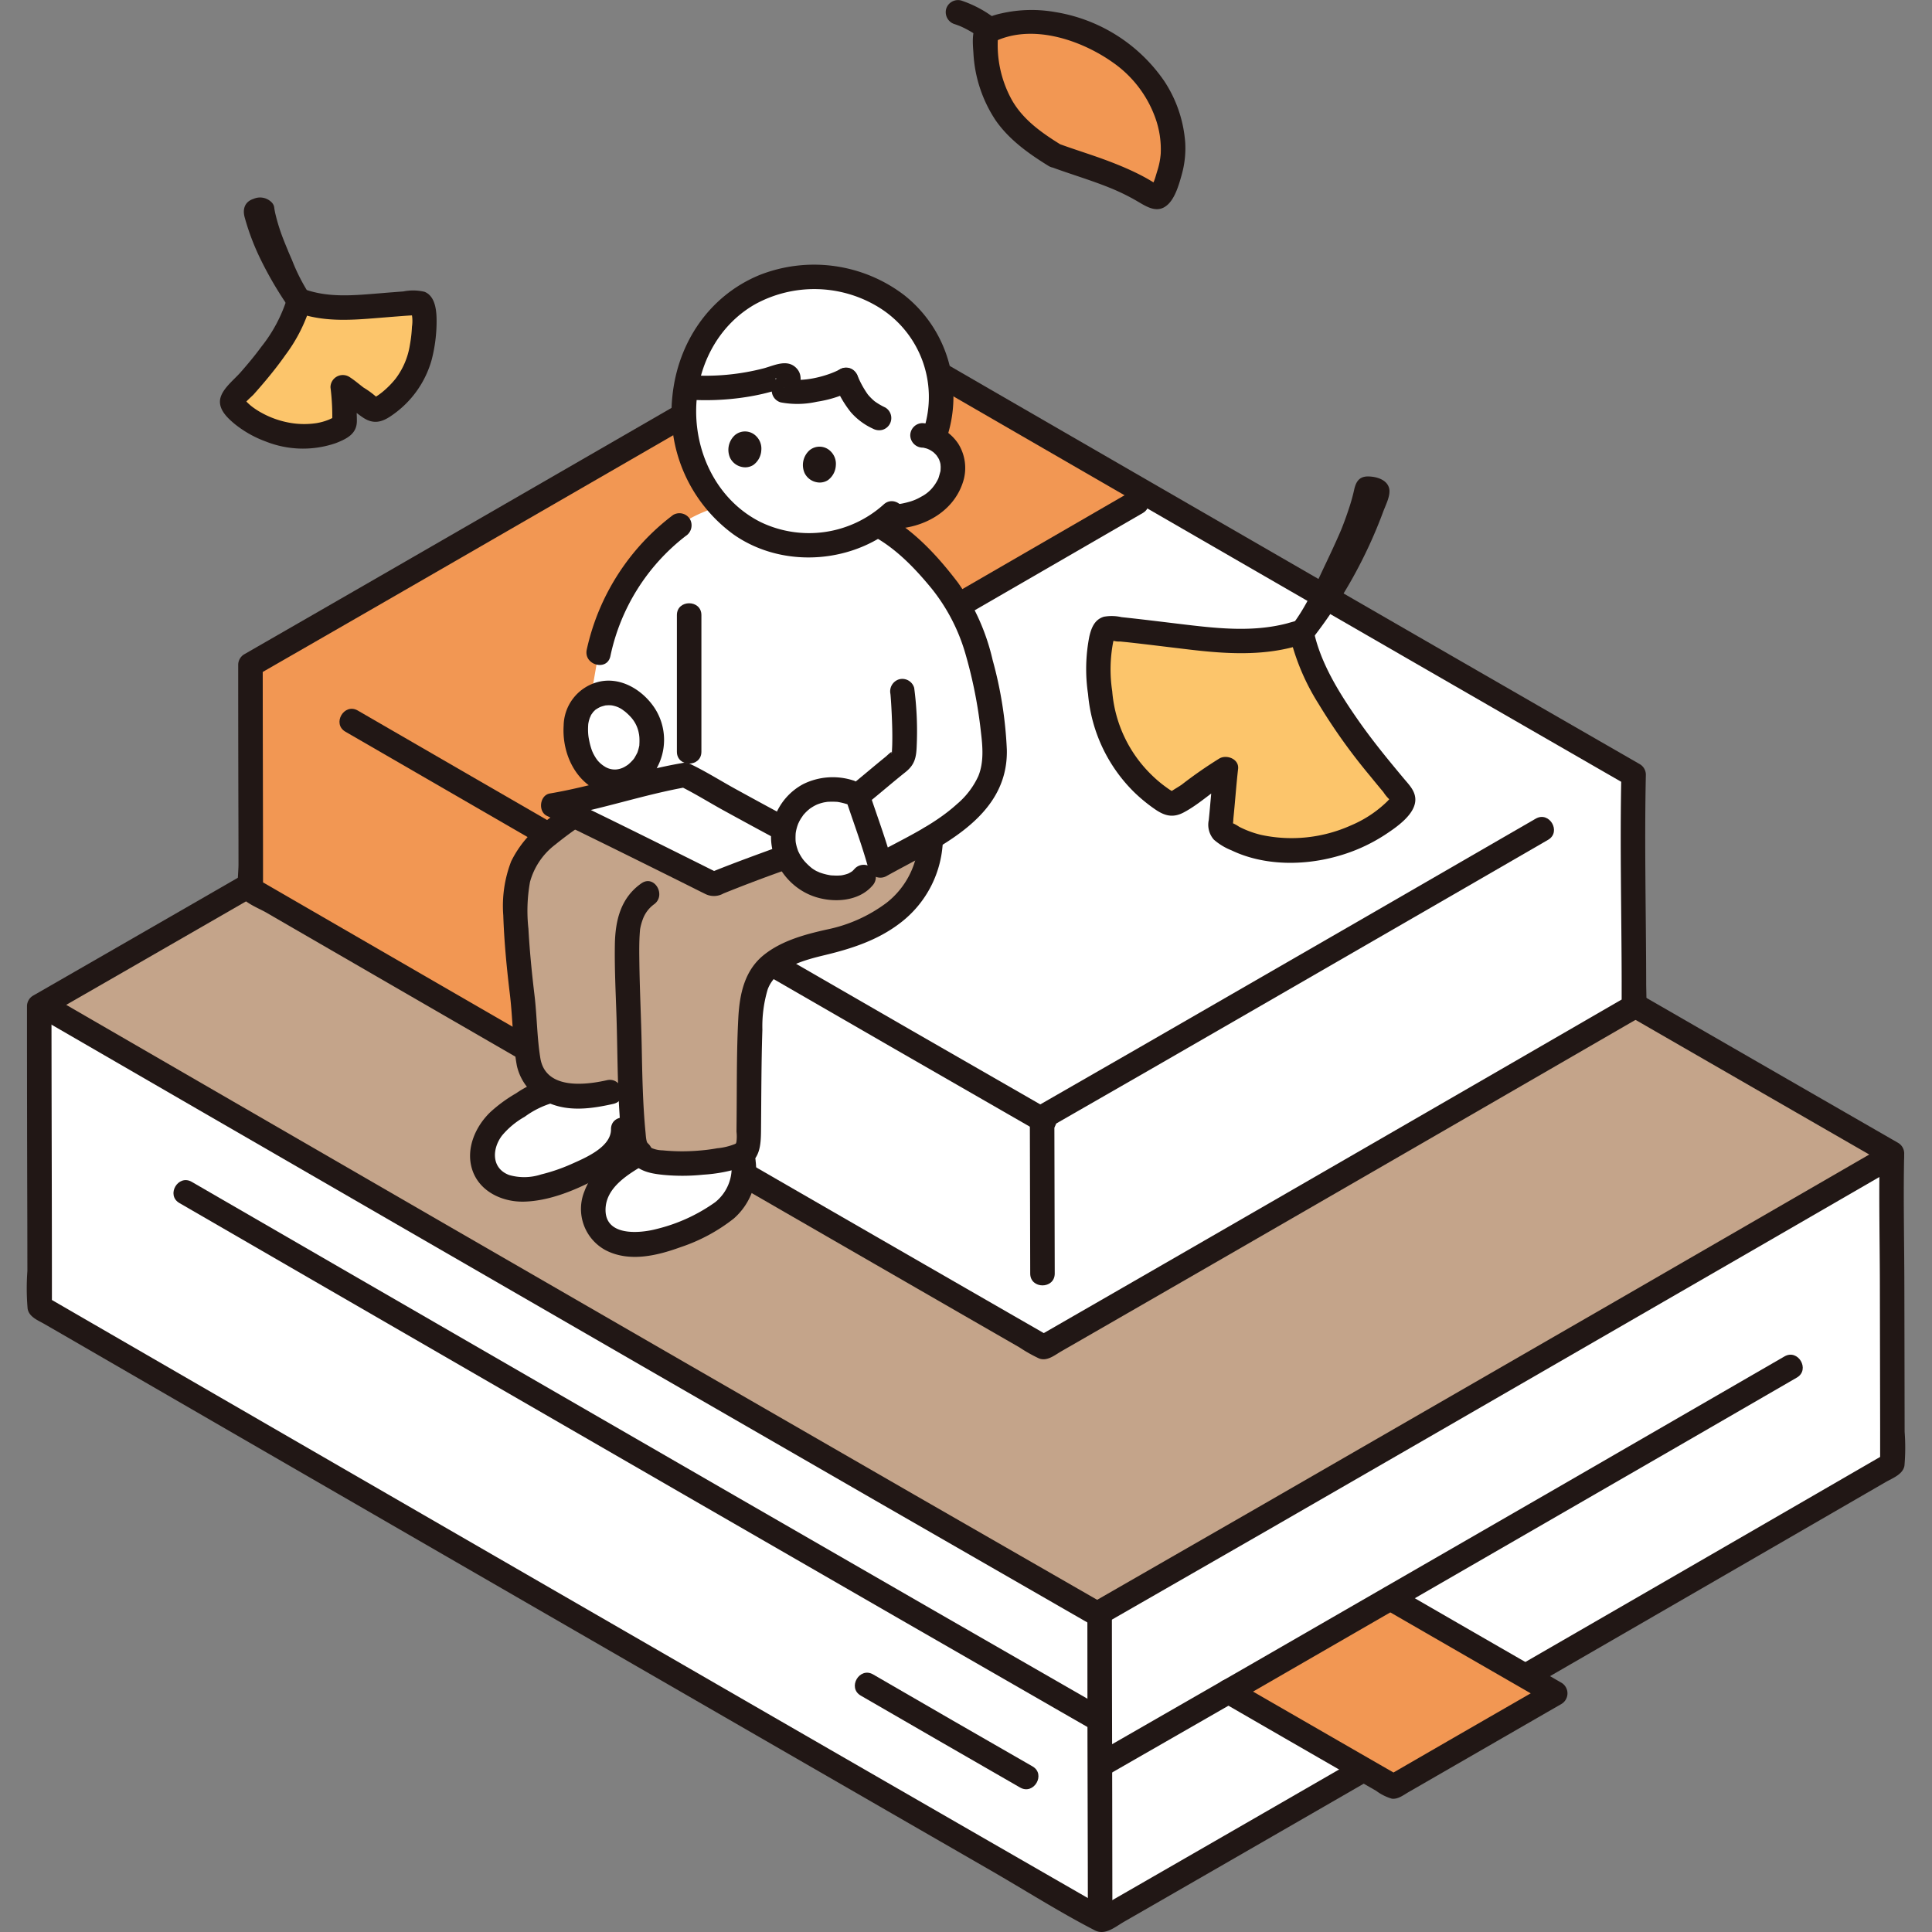 <!DOCTYPE svg PUBLIC "-//W3C//DTD SVG 1.1//EN" "http://www.w3.org/Graphics/SVG/1.1/DTD/svg11.dtd">
<!-- Uploaded to: SVG Repo, www.svgrepo.com, Transformed by: SVG Repo Mixer Tools -->
<svg width="256px" height="256px" viewBox="-4.35 0 315.234 315.234" xmlns="http://www.w3.org/2000/svg" fill="#000000">
<rect x="-4.35" y="0" width="315.234" height="315.234" fill="#808080" stroke="none"/>
<g id="SVGRepo_bgCarrier" stroke-width="0"/>
<g id="SVGRepo_tracerCarrier" stroke-linecap="round" stroke-linejoin="round"/>
<g id="SVGRepo_iconCarrier">
<defs>
<style>.a{fill:#ffffff;}.b{fill:#c4a48a;}.c{fill:#211715;}.d{fill:#f29753;}.e{fill:#fcc56b;}</style>
</defs>
<path class="a" d="M304.418,233.661c-.017-11.951-.077-36.41-.077-45.1,0,0,0-.121.006-.356-53.9-31.01-135.061-77.919-171.922-99.254C101.212,107.006,38.394,143.3,2.052,164.181c0,10.138.074,40.174.068,49.085,33.15,19.2,119.957,69.372,173.325,100.059,37.885-21.779,99.829-57.576,128.978-74.448v-.459C304.423,237.255,304.421,235.627,304.418,233.661Z"/>
<path class="b" d="M131.706,89.363C100.37,107.492,38.567,143.2,2.445,163.955c27.372,15.854,126.347,73.072,172.227,99.385,33.5-19.2,106.859-61.578,129.669-74.783,0,0,0-.121.006-.356-53.9-31.01-135.061-77.919-171.922-99.254Z"/>
<path class="c" d="M306.418,233.661q-.017-12.1-.046-24.2c-.014-7.08-.18-14.18-.025-21.259a2,2,0,0,0-.99-1.727q-35.7-20.539-71.365-41.138-35.376-20.419-70.736-40.865-14.913-8.624-29.822-17.251a2.022,2.022,0,0,0-2.019,0Q107.654,100.968,83.881,114.7q-27.843,16.083-55.7,32.141-13.564,7.815-27.137,15.616a2.011,2.011,0,0,0-.99,1.727q0,17.326.052,34.651.008,4.278.013,8.555a38.656,38.656,0,0,0,.039,6.145c.23,1.363,1.723,1.905,2.8,2.532L5.7,217.648l6.032,3.491Q26.9,229.919,42.08,238.692q18.662,10.788,37.328,21.569Q99.25,271.719,119.1,283.169q19.078,11.005,38.164,22c5.65,3.254,11.22,6.807,17.015,9.792,1.709.88,3.314-.559,4.778-1.4l4.2-2.413q4.42-2.544,8.84-5.089,19.689-11.337,39.363-22.7,19.755-11.4,39.5-22.816,16.167-9.343,32.33-18.7c1.141-.66,2.865-1.267,3.1-2.705a34.234,34.234,0,0,0,.031-5.482c0-2.574-4-2.578-4,0q0,2.608,0,5.216l.99-1.727q-22.851,13.227-45.715,26.433-27.7,16-55.409,31.978-13.923,8.025-27.854,16.037h2.019q-36.443-20.955-72.843-41.983Q67.646,248.855,31.7,228.066,17.411,219.806,3.13,211.539l.99,1.727c.008-13.314-.041-26.628-.06-39.942q-.007-4.571-.008-9.143l-.991,1.727q25.616-14.715,51.2-29.489,27.345-15.777,54.677-31.577,12.252-7.082,24.5-14.168h-2.019q29.592,17.127,59.2,34.23,37.073,21.42,74.163,42.811,19.275,11.115,38.561,22.213l-.991-1.727c-.155,7.079.011,14.179.025,21.259q.024,12.1.046,24.2C302.422,236.234,306.422,236.239,306.418,233.661Z"/>
<path class="c" d="M173.07,263.206q0,20.736.072,41.472.007,4.194.01,8.389c0,2.574,4,2.578,4,0,0-13.5-.05-27-.072-40.5q-.008-4.683-.01-9.366c0-2.574-4-2.578-4,0Z"/>
<path class="c" d="M3.431,166.828q12.11,7.017,24.226,14.023,17.038,9.856,34.083,19.7,19.348,11.179,38.7,22.35,19.039,10.986,38.085,21.96,16.109,9.278,32.23,18.535,1.653.949,3.306,1.9c2.236,1.283,4.254-2.172,2.018-3.453q-15.582-8.935-31.146-17.9-18.829-10.842-37.647-21.7-19.458-11.228-38.91-22.465Q50.91,189.676,33.444,179.577q-12.863-7.44-25.721-14.886L5.45,163.374c-2.232-1.293-4.248,2.163-2.019,3.454Z"/>
<path class="c" d="M175.093,278.329q-13.441-7.707-26.865-15.444-16.377-9.43-32.745-18.877Q98.6,234.267,81.724,224.517q-15.236-8.8-30.468-17.609-11.166-6.457-22.331-12.92-.992-.576-1.985-1.15c-2.232-1.293-4.248,2.163-2.019,3.454q10.509,6.087,21.023,12.165,14.86,8.6,29.723,17.181,16.79,9.7,33.584,19.393,16.566,9.559,33.138,19.108,13.9,8.01,27.822,16l2.863,1.642c2.237,1.283,4.254-2.172,2.019-3.454Z"/>
<path class="c" d="M164.115,288.209q-13.019-7.465-26-15c-2.232-1.293-4.248,2.162-2.019,3.454q12.987,7.521,26,15c2.237,1.283,4.254-2.172,2.019-3.454Z"/>
<path class="d" d="M249.423,276.288c-4.618,2.652-19.594,11.305-26.406,15.225-6.573-3.775-18.231-10.493-26.936-15.516,8.226-4.732,17.274-9.943,26.426-15.226C231.441,265.929,243.172,272.7,249.423,276.288Z"/>
<path class="c" d="M196.081,278h.01l-1.009-.274q12.546,7.255,25.113,14.476a8.054,8.054,0,0,0,2.556,1.279c1,.134,1.928-.613,2.756-1.09l4.73-2.727,10.752-6.2q4.72-2.724,9.443-5.442a2.019,2.019,0,0,0,0-3.454q-13.471-7.734-26.915-15.517c-2.234-1.29-4.25,2.166-2.019,3.454q13.452,7.767,26.915,15.517v-3.454q-13.215,7.592-26.4,15.225h2.018q-6.6-3.792-13.2-7.6l-7.4-4.265-3.672-2.12c-1.027-.594-2.463-1.809-3.677-1.809-2.574,0-2.578,4,0,4Z"/>
<path class="c" d="M286.81,221.323q-18.458,10.689-36.931,21.348-24.841,14.343-49.7,28.659-12.856,7.4-25.721,14.785c-2.234,1.279-.221,4.736,2.019,3.454q23.758-13.6,47.456-27.312,23.481-13.536,46.948-27.1,8.974-5.187,17.947-10.381c2.227-1.29.215-4.748-2.019-3.454Z"/>
<path class="c" d="M175.9,264.941q26.069-14.94,52.086-29.973,28.068-16.185,56.119-32.4,10.623-6.139,21.243-12.285c2.227-1.289.215-4.747-2.019-3.454q-22.163,12.829-44.342,25.629-29.14,16.827-58.3,33.622-13.4,7.713-26.807,15.406c-2.233,1.28-.221,4.737,2.019,3.454Z"/>
<path class="a" d="M262.249,160.349c-.013-8.922-.058-27.181-.058-33.672,0,0,0-.09.005-.266-40.238-23.15-100.831-58.17-128.349-74.1-23.3,13.482-70.2,40.58-97.331,56.166,0,7.568.056,29.992.051,36.645,24.749,14.33,89.555,51.79,129.4,74.7,28.284-16.259,74.528-42.983,96.289-55.579V163.9C262.252,163.033,262.251,161.817,262.249,160.349Z"/>
<path class="d" d="M132.1,53.323c-23.831,13.786-69.115,39.95-95.585,55.156,0,7.568.056,29.992.051,36.645,10.763,6.232,29.1,16.839,49.67,28.721-.015-9.132-.054-29.307-.058-36.983,41.833-24.166,77.077-44.545,96.955-56.052-19.693-11.377-37.516-21.684-49.287-28.5Z"/>
<path class="c" d="M264.249,160.349c-.017-11.3-.3-22.637-.053-33.938a2,2,0,0,0-.991-1.727q-26.644-15.33-53.265-30.7-26.406-15.242-52.8-30.5Q146,57.032,134.856,50.586a2.022,2.022,0,0,0-2.019,0Q115.073,60.864,97.3,71.129,76.566,83.1,55.822,95.061q-10.155,5.851-20.315,11.691a2.013,2.013,0,0,0-.991,1.727q0,13.087.04,26.174.006,3.168.009,6.336c0,1.423-.307,3.282.074,4.666.407,1.478,3.19,2.51,4.45,3.24l4.6,2.664q25.283,14.63,50.579,29.237,29.014,16.757,58.045,33.482l6.622,3.812,3.049,1.754a24.646,24.646,0,0,0,3.205,1.806c1.32.511,2.554-.546,3.655-1.179l3.327-1.913,6.727-3.873q14.649-8.436,29.29-16.889,26.814-15.475,53.612-30.981c1.092-.633,2.346-1.126,2.448-2.571.091-1.284,0-2.608,0-3.9,0-2.573-4-2.578-4,0q0,1.949,0,3.9l.991-1.727q-17.022,9.852-34.054,19.69-20.719,11.97-41.45,23.922-10.391,5.988-20.785,11.967h2.019q-27.173-15.625-54.314-31.3-26.819-15.48-53.624-30.981Q48.3,149.607,37.577,143.4l.99,1.727c.006-9.912-.03-19.823-.045-29.735q0-3.454-.006-6.91l-.99,1.727q19.149-11,38.273-22.046,20.362-11.748,40.713-23.513,9.174-5.3,18.344-10.607h-2.019q22.086,12.783,44.184,25.548,27.671,15.989,55.355,31.954,14.4,8.3,28.81,16.6l-.99-1.727c-.248,11.3.036,22.635.053,33.938C260.253,162.923,264.253,162.928,264.249,160.349Z"/>
<path class="c" d="M163.684,182.407c0,8.463.06,16.926.061,25.39,0,2.574,4,2.578,4,0,0-8.464-.06-16.927-.061-25.39,0-2.574-4-2.579-4,0Z"/>
<path class="c" d="M167.078,181.171q-22.767-13.055-45.486-26.189-24.511-14.143-49.009-28.31-9.279-5.365-18.555-10.736c-2.231-1.293-4.248,2.162-2.019,3.453Q71.364,130.6,90.732,141.783q25.449,14.7,50.913,29.378,11.7,6.741,23.414,13.463c2.237,1.283,4.254-2.172,2.019-3.453Z"/>
<path class="c" d="M166.56,184.139q16.453-9.429,32.875-18.917,17.652-10.179,35.295-20.377,6.756-3.9,13.509-7.812c2.228-1.29.216-4.748-2.018-3.454q-13.989,8.1-27.988,16.176-18.321,10.579-36.655,21.14-8.516,4.9-17.037,9.79c-2.233,1.28-.22,4.738,2.019,3.454Z"/>
<path class="c" d="M87.3,138.522q21.956-12.682,43.907-25.371,17.827-10.3,35.652-20.615,7.624-4.41,15.247-8.823c2.227-1.289.216-4.747-2.019-3.454Q165.348,88.794,150.6,97.32q-19.836,11.471-39.675,22.935l-25.64,14.813c-2.229,1.288-.217,4.746,2.018,3.454Z"/>
<path class="c" d="M84.174,136.845c.013,11.342.061,22.685.062,34.028,0,2.574,4,2.578,4,0,0-11.343-.049-22.686-.062-34.028,0-2.574-4-2.579-4,0Z"/>
<path class="a" d="M92.631,198.869a7.359,7.359,0,0,1,1.429-6.02,18.158,18.158,0,0,1,5.436-4.375c2.1,1.644,10.632,1.962,16.738.07a2.155,2.155,0,0,0,.583-.281c.075.712.123,1.153.123,1.153.635,5.8-2.878,8.132-5.108,9.459a33.619,33.619,0,0,1-8.5,3.578A13.9,13.9,0,0,1,97.78,203a6.453,6.453,0,0,1-4.623-2.85A4.975,4.975,0,0,1,92.631,198.869Z"/>
<path class="a" d="M74.768,186.3a8.013,8.013,0,0,1,1.143-2.133,19.283,19.283,0,0,1,5.892-4.614,9.908,9.908,0,0,1,3.808-1.581,8.118,8.118,0,0,0,1.708.628c3.715.907,7.706-.432,11.2-1.208.075,2.19.191,4.379.39,6.61l-1.569.259c.117,2.5-2.1,4.451-4.252,5.73a32.5,32.5,0,0,1-8.218,3.459,13.348,13.348,0,0,1-5.363.52,6.2,6.2,0,0,1-4.469-2.752A5.834,5.834,0,0,1,74.768,186.3Z"/>
<path class="b" d="M147.461,137.6a15.793,15.793,0,0,1-1.6,6.165c-1.986,3.9-5.818,6.569-9.853,8.269s-4.613,1.258-8.788,2.575c-3.255,1.028-6.663,2.507-8.058,5.8a19.236,19.236,0,0,0-1.031,5.231c-.3,6.748-.246,13.766-.33,20.711a2.279,2.279,0,0,1-1.57,2.19,32.153,32.153,0,0,1-14.655.781,2.925,2.925,0,0,1-1.3-.873,3.95,3.95,0,0,1-1.1-1.831c-.376-3.152-.557-6.188-.664-9.228-3.493.776-7.485,2.116-11.2,1.209-2.583-.63-5.005-2.6-5.4-5.229L81.59,171.2c-.577-10.62-1.154-9.283-1.73-19.9-.194-3.573-.35-7.341,1.282-10.526a17.826,17.826,0,0,1,5.664-5.909,69.03,69.03,0,0,1,14.464-8.107S140.778,136.235,147.461,137.6Z"/>
<path class="a" d="M107.251,66.2a23.034,23.034,0,0,0,5.485,16.041,19.877,19.877,0,0,0,27.919,2.022,11.488,11.488,0,0,0,7.635-2.39,7.284,7.284,0,0,0,2.771-6.5,5.294,5.294,0,0,0-3.085-3.9,18.98,18.98,0,0,0-6.568-22.174c-8.9-6.321-21.474-5.451-28.785,2.866A22.461,22.461,0,0,0,107.251,66.2Z"/>
<path class="a" d="M139.38,141.158c2.3-1.288,5.263-2.738,8.123-4.452,4.746-2.84,9.258-6.429,10.191-11.246a20.126,20.126,0,0,0-.03-6.288c-.913-7.372-2.657-16.782-7.251-22.847-2.8-3.711-7.22-8.5-11.53-10.708,0,0-7.477-3.62-14.741-4.094-11.662-.76-17.63,4.211-17.63,4.211a35.256,35.256,0,0,0-13.2,20.8l-2.036,11.716-.735,4.228Z"/>
<path class="a" d="M110.148,55.672a22.736,22.736,0,0,0-2.6,7.5,38.071,38.071,0,0,0,15.638-1.885,1.083,1.083,0,0,1,.861.074c.63.355-.131,1.733-.487,2.363,2.24.631,7.725-.4,10.149-1.732,1.347,3.276,2.723,4.983,5.365,6.22l7.092,2.825a5.048,5.048,0,0,1,1.812.445,18.992,18.992,0,0,0-6.573-22.177c-8.9-6.321-21.474-5.451-28.785,2.866A20.56,20.56,0,0,0,110.148,55.672Z"/>
<path class="c" d="M114.94,189.416a7.173,7.173,0,0,1-2.6,6.744,27.806,27.806,0,0,1-9.546,4.365c-2.774.734-8.287,1.217-8.341-3.036-.048-3.8,3.874-6,6.706-7.677,2.215-1.308.2-4.768-2.019-3.454-3.347,1.979-6.708,4.195-8.125,8a7.646,7.646,0,0,0,3.415,9.613c3.843,2.013,8.374.934,12.235-.467a28.591,28.591,0,0,0,8.716-4.684,10.7,10.7,0,0,0,3.558-9.4,2.054,2.054,0,0,0-2-2,2.014,2.014,0,0,0-2,2Z"/>
<path class="c" d="M84.813,176.083a16.007,16.007,0,0,0-4.947,2.3,23.828,23.828,0,0,0-4.18,3.047c-2.462,2.346-4.081,6.009-2.991,9.4,1.151,3.586,4.914,5.327,8.474,5.234,3.839-.1,7.774-1.632,11.153-3.361,3.325-1.7,7.049-4.282,7.021-8.44-.017-2.573-4.018-2.578-4,0,.02,2.939-4.316,4.71-6.506,5.691a29.293,29.293,0,0,1-4.9,1.674,8.87,8.87,0,0,1-5.218.092c-2.89-1.085-2.818-4.228-1.172-6.419a13.333,13.333,0,0,1,3.723-3.089,14.624,14.624,0,0,1,4.607-2.272c2.52-.513,1.454-4.37-1.063-3.857Z"/>
<path class="c" d="M100.738,124.83A70.434,70.434,0,0,0,84.8,133.885a17.465,17.465,0,0,0-5.745,6.655,20.213,20.213,0,0,0-1.288,8.816c.145,4.315.56,8.6,1.078,12.882.468,3.871.445,7.814,1.139,11.65a8.573,8.573,0,0,0,5.239,6.095c3.36,1.444,7.061.907,10.516.126,2.51-.568,1.448-4.425-1.063-3.857-3.733.844-10.033,1.5-10.863-3.615-.548-3.376-.543-6.857-.955-10.287-.432-3.6-.787-7.185-.987-10.805a26.637,26.637,0,0,1,.258-7.65,11.423,11.423,0,0,1,4.123-6.085,59.884,59.884,0,0,1,15.547-9.123,2.067,2.067,0,0,0,1.4-2.461,2.012,2.012,0,0,0-2.46-1.4Z"/>
<path class="c" d="M100.323,144.116c-3.427,2.382-4.287,6.117-4.349,10.043-.063,3.982.149,7.963.273,11.942.163,5.219.14,10.447.49,15.659.162,2.415-.016,5.366,1.518,7.367,1.47,1.92,3.274,2.323,5.555,2.563a32.691,32.691,0,0,0,6.583-.023,25.476,25.476,0,0,0,6.682-1.313c2.61-1.017,2.724-3.519,2.747-5.939.027-2.75.037-5.5.064-8.248.026-2.719.067-5.439.157-8.157a21.132,21.132,0,0,1,.869-6.581c1.335-3.616,6.074-4.806,9.41-5.611,4.326-1.044,8.49-2.4,12.092-5.128a17.661,17.661,0,0,0,7.089-13.984c.1-2.575-3.9-2.57-4,0a13.521,13.521,0,0,1-5.209,10.605,24.277,24.277,0,0,1-9.661,4.338c-3.565.792-7.352,1.8-10.27,4.1-3.241,2.55-4.041,6.447-4.248,10.373-.263,4.957-.232,9.935-.266,14.9q-.012,1.821-.029,3.641a6.473,6.473,0,0,1-.019,1.7c-.113.321-.066.2-.277.316a10.29,10.29,0,0,1-2.864.679,29.023,29.023,0,0,1-3.068.386,32,32,0,0,1-5.782-.046,4.833,4.833,0,0,1-1.833-.38c-.931-.554-.906-1.627-1-2.559-.458-4.709-.531-9.44-.625-14.167-.09-4.491-.319-8.977-.379-13.469-.022-1.69-.05-3.4.08-5.083.011-.139.022-.279.036-.419.041-.4-.026.122.011-.066a9.215,9.215,0,0,1,.433-1.563,5.222,5.222,0,0,1,1.8-2.415c2.1-1.459.1-4.928-2.018-3.453Z"/>
<path class="c" d="M105.5,84.007A37.579,37.579,0,0,0,91.386,106c-.535,2.511,3.32,3.584,3.857,1.063a33.437,33.437,0,0,1,12.278-19.6,2.064,2.064,0,0,0,.718-2.736,2.013,2.013,0,0,0-2.736-.718Z"/>
<path class="a" d="M93.232,126.753c-2.224-1.387-3.149-3.73-3.512-6.217-.407-2.788.07-6.337,4.126-7.351a5.778,5.778,0,0,1,4.226.789,7.919,7.919,0,0,1,3.891,7.682c-.274,3.3-3.391,6.336-6.673,5.857A5.3,5.3,0,0,1,93.232,126.753Z"/>
<path class="c" d="M94.241,125.026a4.789,4.789,0,0,1-1.2-1.091c.179.224-.081-.121-.118-.177q-.142-.215-.27-.438c-.068-.12-.133-.241-.2-.364,0,0-.247-.563-.135-.281a10.884,10.884,0,0,1-.527-1.825c-.036-.175-.068-.35-.1-.527-.023-.136-.076-.619-.019-.083-.026-.253-.052-.5-.065-.759a11.088,11.088,0,0,1,.031-1.4c.028-.375,0,0-.01.067.026-.127.046-.256.074-.383.063-.281.153-.548.242-.821-.146.45.086-.167.161-.3s.481-.637.185-.309a7.33,7.33,0,0,1,.518-.525c.232-.209-.39.224.072-.053.155-.092.3-.193.464-.279.11-.059.224-.117.339-.167-.287.125.028,0,.076-.018a8.126,8.126,0,0,1,.907-.24c-.447.076.185.012.35.015s.33.012.494.03c.141.014.135.014-.017,0,.106.018.21.041.314.067a4.1,4.1,0,0,1,1.6.774c.023.016.3.226.1.065.108.083.212.172.315.262a8.939,8.939,0,0,1,.78.765,5.348,5.348,0,0,1,1.266,2.531c-.007-.033.112.588.068.309s.034.362.031.326a8.924,8.924,0,0,1,.019.925c-.005.178-.014.355-.029.532.007-.087.073-.34-.01.072a8.048,8.048,0,0,1-.268.979c-.2.6.086-.15-.078.179-.091.184-.187.363-.292.539a2.539,2.539,0,0,1-.474.661,6.633,6.633,0,0,1-.73.7c.217-.177-.04.027-.076.05-.169.108-.335.218-.51.314a3.428,3.428,0,0,1-1.436.41,3.112,3.112,0,0,1-1.848-.536,2,2,0,0,0-2.019,3.454c3.7,2.2,8,.706,10.326-2.693a9.511,9.511,0,0,0-.039-10.192c-1.981-3.046-5.7-5.311-9.4-4.283a7.481,7.481,0,0,0-5.485,7.081c-.247,3.835,1.314,7.961,4.6,10.087a2,2,0,0,0,2.019-3.454Z"/>
<path class="c" d="M106.094,100.363v22.294c0,2.573,4,2.578,4,0V100.363c0-2.573-4-2.578-4,0Z"/>
<path class="a" d="M107.4,126.449c-6.151,1.042-12.429,3.442-21.5,4.947,5.591,2.7,16.106,7.872,26.161,12.9,8.737-3.557,11.224-4.177,16.692-6.274C119.605,133.3,107.418,126.446,107.4,126.449Z"/>
<path class="c" d="M106.869,124.52c-7.252,1.256-14.23,3.722-21.5,4.948-1.664.28-1.971,2.935-.477,3.655,5.911,2.852,11.8,5.759,17.674,8.675q2.648,1.314,5.291,2.632c.924.461,1.843.932,2.771,1.383a3.157,3.157,0,0,0,3.079-.036q4.137-1.668,8.332-3.189c2.418-.87,4.845-1.716,7.246-2.634,1.479-.566,2.138-2.8.478-3.656-4.738-2.449-9.427-4.992-14.1-7.56-2.408-1.324-4.776-2.823-7.252-4.016-2.309-1.113-4.34,2.335-2.019,3.454,2.476,1.193,4.844,2.692,7.252,4.016,4.674,2.568,9.363,5.111,14.1,7.56l.478-3.655c-5.555,2.124-11.178,4.033-16.691,6.274l1.541.2c-8.7-4.35-17.4-8.678-26.161-12.9l-.478,3.656c7.27-1.226,14.247-3.691,21.5-4.948a2.016,2.016,0,0,0,1.4-2.46A2.046,2.046,0,0,0,106.869,124.52Z"/>
<path class="a" d="M123.505,135.711c.59-4.779,5.592-8.765,12.015-6,.97,2.982,2.655,7.49,3.691,11.258-1.412,1.142-2.633,2.134-2.633,2.134-2.067,2.494-6.63,2.045-9.112.535A8.248,8.248,0,0,1,123.505,135.711Z"/>
<path class="c" d="M134.828,127.328a10.878,10.878,0,0,0-8.11.606,9.934,9.934,0,0,0-4.664,5.356c-1.98,5.2,1.151,11.056,6.246,12.922,3.117,1.141,7.38.975,9.692-1.7a2.049,2.049,0,0,0,0-2.828,2.018,2.018,0,0,0-2.828,0c-.1.111-.2.212-.3.321-.066.074-.369.316-.058.08a5.244,5.244,0,0,1-.665.405c-.1.053-.449.166-.085.043-.113.038-.223.078-.337.112a6.626,6.626,0,0,1-.88.2c.4-.064,0,0-.107,0-.155.006-.309.018-.464.021-.281,0-.56-.014-.841-.026-.1,0-.509-.051-.119,0-.123-.017-.246-.038-.368-.061a9.5,9.5,0,0,1-.984-.233c-.258-.075-.509-.164-.76-.257.385.143-.264-.127-.372-.185a6.581,6.581,0,0,1-.663-.416c-.487-.338.161.14-.106-.082-.138-.114-.274-.23-.406-.35-.192-.175-.378-.357-.555-.546-.076-.082-.151-.165-.225-.25,0,0-.343-.419-.156-.179s-.129-.184-.131-.187c-.06-.087-.119-.175-.175-.264a7.953,7.953,0,0,1-.419-.741c-.057-.113-.109-.227-.161-.342.027.061.144.4.032.063-.076-.233-.16-.461-.224-.7-.05-.187-.09-.375-.129-.564-.007-.036-.075-.5-.031-.157.043.331-.01-.163-.014-.228a10.554,10.554,0,0,1,.027-1.331c-.026.449-.011.068.033-.155a8.044,8.044,0,0,1,.2-.805c.054-.176.124-.346.182-.521.14-.425-.164.268-.012.033.06-.094.1-.211.151-.311q.142-.276.306-.541c.071-.115.548-.764.2-.332a8.291,8.291,0,0,1,.849-.919c.075-.069.556-.463.334-.294-.261.2.115-.077.139-.093.119-.077.236-.157.358-.231.2-.123.414-.238.628-.342.025-.012.46-.2.158-.077-.285.118.182-.063.24-.082a7.626,7.626,0,0,1,.788-.226c.176-.041.871-.13.375-.084a12.728,12.728,0,0,1,1.779-.018c.086,0,.392.047-.023-.011.174.024.347.055.519.089.359.071.712.165,1.063.27a2,2,0,1,0,1.063-3.857Z"/>
<path class="c" d="M140.952,113.3c-.076-.534-.03-.233,0,.079.022.262.043.523.062.785.053.749.093,1.5.128,2.249.075,1.641.13,3.288.091,4.932-.007.321-.018.643-.039.964-.012.187-.024.9-.022.364,0,.529-.181,0,.074-.043-.281.052-.819.627-1.112.863-2.011,1.624-3.965,3.316-5.98,4.934a1.945,1.945,0,0,0-.514,1.946c1.249,3.789,2.662,7.524,3.716,11.376a2.023,2.023,0,0,0,2.938,1.195c8.293-4.639,19.882-9.366,19.636-20.62a65.372,65.372,0,0,0-2.318-14.635,35.353,35.353,0,0,0-5.68-12.653c-3.28-4.3-7.191-8.592-12.034-11.146-2.276-1.2-4.3,2.251-2.019,3.454,3.864,2.038,7.016,5.321,9.762,8.665a30.482,30.482,0,0,1,5.578,10.824,74.983,74.983,0,0,1,2.479,12.581c.286,2.381.512,4.948-.422,7.222a13.139,13.139,0,0,1-3.494,4.572c-3.931,3.564-8.923,5.718-13.507,8.282l2.938,1.2c-1.054-3.852-2.467-7.588-3.716-11.377l-.515,1.946c2.155-1.73,4.238-3.549,6.4-5.27,1.5-1.191,1.765-2.354,1.838-4.189a53.692,53.692,0,0,0-.406-9.56,2.013,2.013,0,0,0-2.46-1.4,2.054,2.054,0,0,0-1.4,2.461Z"/>
<path class="c" d="M150.217,71.166a21.143,21.143,0,0,0-7.006-22.991A24.253,24.253,0,0,0,119.6,44.867c-8.2,3.365-13.342,11.021-14.234,19.728a24.628,24.628,0,0,0,10.012,22.638c8.186,5.717,20.023,4.711,27.263-2.074,1.883-1.764-.95-4.588-2.828-2.828a18.21,18.21,0,0,1-20.042,2.862c-6.732-3.362-10.491-10.586-10.532-17.961-.039-7.089,3.334-13.988,9.583-17.57a20.1,20.1,0,0,1,19.62.129A17.181,17.181,0,0,1,146.36,70.1c-.792,2.456,3.068,3.507,3.857,1.064Z"/>
<path class="c" d="M146.169,73.039c.471.033-.219-.087.2.022.178.047.358.084.534.141.1.033.51.228.207.073.165.084.329.17.486.267.072.045.464.329.2.117a5.192,5.192,0,0,1,.412.373,4.848,4.848,0,0,1,.372.413c-.234-.3.072.134.113.2a4.622,4.622,0,0,1,.26.492c-.159-.356.035.139.058.22a4.123,4.123,0,0,1,.123.55c-.057-.395-.006.159,0,.242,0,.2-.009.39-.02.585-.024.447.068-.153-.042.247-.089.326-.263.956-.321,1.091a6.862,6.862,0,0,1-1.064,1.637,5.886,5.886,0,0,1-1.734,1.338,7.976,7.976,0,0,1-2.148.885,11.789,11.789,0,0,1-1.275.283q-.213.033,0,0c-.106.012-.212.023-.318.031-.245.021-.49.032-.735.038a2,2,0,0,0,0,4c4.771-.117,9.592-2.7,11.213-7.38A7.458,7.458,0,0,0,152,72.394a7.567,7.567,0,0,0-5.827-3.355,2.01,2.01,0,0,0-2,2,2.049,2.049,0,0,0,2,2Z"/>
<path class="c" d="M119.867,73.478a3.162,3.162,0,0,1-1.29,2.382,2.459,2.459,0,0,1-1.811.343,2.76,2.76,0,0,1-1.993-1.5,3.228,3.228,0,0,1,.8-3.714,2.555,2.555,0,0,1,3.474.191A2.845,2.845,0,0,1,119.867,73.478Z"/>
<path class="c" d="M132.026,75.962a3.172,3.172,0,0,1-1.29,2.382,2.464,2.464,0,0,1-1.812.342,2.756,2.756,0,0,1-1.992-1.5,3.228,3.228,0,0,1,.8-3.714,2.554,2.554,0,0,1,3.473.191A2.85,2.85,0,0,1,132.026,75.962Z"/>
<path class="c" d="M131.784,62.525a17.412,17.412,0,0,0,2.686,4.728,10.639,10.639,0,0,0,3.6,2.687,2.151,2.151,0,0,0,1.541.2,2,2,0,0,0,.477-3.655,10.485,10.485,0,0,1-1.914-1.148l.4.313a8.786,8.786,0,0,1-1.543-1.558l.312.4a15.01,15.01,0,0,1-1.787-3.229l.2.478c-.04-.095-.08-.19-.119-.285a2.2,2.2,0,0,0-.919-1.2,2,2,0,0,0-2.737.717,1.929,1.929,0,0,0-.2,1.541Z"/>
<path class="c" d="M132.7,60.267c-2.283,1.2-6.187,2.135-8.608,1.53l1.2,2.938c.77-1.376,1.61-3.289.323-4.65-1.485-1.573-3.6-.465-5.3,0A37.782,37.782,0,0,1,108.2,61.219c-2.572-.142-2.564,3.858,0,4a43.455,43.455,0,0,0,8.119-.279c1.268-.168,2.527-.384,3.773-.675q.969-.227,1.923-.505.535-.156,1.064-.329c.142-.045.284-.092.425-.141q.42-.146.01,0l-.882-.514.149.135-.514-.883c-.2-.478.174-.436-.054-.035-.133.236-.248.484-.381.721a2.022,2.022,0,0,0,1.2,2.938,14.539,14.539,0,0,0,5.9-.1,19.353,19.353,0,0,0,5.794-1.833c2.278-1.2.259-4.655-2.019-3.454Z"/>
<path class="e" d="M45.39,49.324a23.922,23.922,0,0,0,9.327.761c1.78-.123,7.174-.586,8.1-.618a4.56,4.56,0,0,1,1.333-.023c.344.117.385.4.47.737a12.908,12.908,0,0,1,.142,4.483,18.568,18.568,0,0,1-1.331,5.618,14.826,14.826,0,0,1-6.006,6.5.886.886,0,0,1-1.08-.082,26.349,26.349,0,0,1-2.223-1.622l-1.266-.952a10.2,10.2,0,0,0-1.282-.952c.035.227,0,.453.017.682l.046.763.095,1.578.092,1.527c.015.255.029.509.046.764a1.936,1.936,0,0,1-.019.708c-.167.461-1.077.774-1.5.977a10.759,10.759,0,0,1-3.916.947,16.036,16.036,0,0,1-6.038-.723,16.356,16.356,0,0,1-4.375-2.145A10.492,10.492,0,0,1,34.2,66.665c-.533-.6-1.028-1.005-.369-1.729,3.963-4.356,8.325-9.251,10.324-14.863,0,0,.274-.856.31-1.047C44.647,49.09,45.39,49.324,45.39,49.324Z"/>
<path class="c" d="M44.336,48.908a69.041,69.041,0,0,1-5.153-9.086,54.5,54.5,0,0,1-1.814-5.343.023.023,0,0,1,.01-.025,1.858,1.858,0,0,1,1.046-.2.021.021,0,0,1,.02.019,24.763,24.763,0,0,0,1.2,4.491c.607,1.68,3.345,8.277,4.691,10.145"/>
<path class="c" d="M46.063,47.9a59.333,59.333,0,0,1-4.191-7.114c-.217-.419-.431-.839-.637-1.264-.077-.159-.149-.32-.226-.479-.042-.086-.14-.321.023.061.205.48-.036-.1-.057-.159-.638-1.637-1.2-3.3-1.678-5v1.064l.01-.025-.919,1.2c-.144.07-.356.068.037.072l-1.415-.586.021.019-.586-1.414a30.89,30.89,0,0,0,2.581,8.276,38.85,38.85,0,0,0,3.583,7.369,2.056,2.056,0,0,0,2.737.718,2.017,2.017,0,0,0,.717-2.737,31.084,31.084,0,0,1-2.772-5.482q-.184-.418-.365-.838c-.047-.109-.094-.219-.14-.328,0,.01-.221-.521-.1-.243s-.1-.231-.094-.227l-.125-.3c-.114-.277-.228-.555-.34-.833-.306-.761-.6-1.526-.853-2.307-.216-.664-.414-1.334-.584-2.011-.076-.3-.147-.6-.206-.907,0,0-.106-.594-.05-.255q.059.423-.057-.427a1.5,1.5,0,0,0-.358-.68,2.649,2.649,0,0,0-2.974-.627c-1.491.471-1.856,1.712-1.452,3.1a39.18,39.18,0,0,0,2.645,6.912,59.934,59.934,0,0,0,4.375,7.471,2.056,2.056,0,0,0,2.737.718,2.016,2.016,0,0,0,.717-2.737Z"/>
<path class="c" d="M44.858,51.253c3.766,1.177,7.658,1.011,11.539.7,1.388-.109,2.776-.224,4.164-.332.548-.043,1.1-.086,1.644-.122.171-.012.342-.02.513-.032.121-.008.938.039.675-.133l-.717-.717a6.022,6.022,0,0,1,.19,2.7,21.684,21.684,0,0,1-.349,3.027A12.185,12.185,0,0,1,60.188,61.8a14.471,14.471,0,0,1-1.908,1.966,10.235,10.235,0,0,1-.952.732q-.3.2-.611.389,1.008.282.46-.017a13.837,13.837,0,0,0-2.206-1.629c-.79-.6-1.548-1.267-2.39-1.785a2.015,2.015,0,0,0-3.01,1.727,38.156,38.156,0,0,1,.277,6.022l.274-1.009c.252-.419.076-.109-.2,0-.2.076-.388.182-.585.263a9.25,9.25,0,0,1-2.1.589,13.423,13.423,0,0,1-4.725-.146,14.774,14.774,0,0,1-4.17-1.54,11.725,11.725,0,0,1-1.712-1.125,9.208,9.208,0,0,1-.742-.682c-.142-.145-.487-.721-.445-.505V66.1c.118-.457,1.291-1.4,1.616-1.767.613-.69,1.219-1.384,1.813-2.091,1.167-1.389,2.3-2.817,3.336-4.3A25.989,25.989,0,0,0,46.4,49.557l-2.461,1.4c.306.1.614.2.922.3,2.46.779,3.513-3.082,1.064-3.857-.308-.1-.616-.2-.922-.3a2.02,2.02,0,0,0-2.461,1.4A24.227,24.227,0,0,1,38.26,56.62c-1.036,1.421-2.169,2.77-3.325,4.094-1.049,1.2-2.882,2.607-3.307,4.177-.484,1.79,1.077,3.263,2.332,4.3a17.768,17.768,0,0,0,5.064,2.85,16.454,16.454,0,0,0,11.444.253c1.746-.693,3.414-1.484,3.411-3.619,0-1.823-.22-3.671-.308-5.492L50.562,64.9c1.5.925,2.8,2.2,4.259,3.193,1.762,1.2,3.18.818,4.831-.363a16.3,16.3,0,0,0,6.431-9.021,25.1,25.1,0,0,0,.8-5.848c.033-1.76-.043-4.475-1.964-5.249a8.086,8.086,0,0,0-3.449-.061c-1.306.1-2.611.2-3.916.31-3.9.313-7.835.718-11.631-.469C43.459,46.626,42.406,50.486,44.858,51.253Z"/>
<path class="c" d="M208.234,102.955a111.153,111.153,0,0,0,8.875-14.3,88,88,0,0,0,3.261-8.487.036.036,0,0,0-.015-.041,3,3,0,0,0-1.671-.391.034.034,0,0,0-.033.03,39.885,39.885,0,0,1-2.219,7.154c-1.083,2.666-5.912,13.114-8.2,16.037"/>
<path class="c" d="M209.961,103.964a77.235,77.235,0,0,0,11.382-20.483c.394-1.078,1.266-2.689.955-3.847-.381-1.422-2.137-1.884-3.431-1.894-1.517-.012-2.01.967-2.285,2.253a30.119,30.119,0,0,1-.888,3.133c-.335,1.016-.7,2.024-1.092,3.017l-.144.354c-.171.428.189-.435-.018.044q-.174.408-.353.813c-.668,1.514-1.365,3.016-2.077,4.51-1.62,3.395-3.2,7.08-5.5,10.082a2.012,2.012,0,0,0,.717,2.736,2.051,2.051,0,0,0,2.737-.718c2.577-3.357,4.315-7.534,6.1-11.343,1.829-3.906,3.843-8.036,4.519-12.326l-.514.883.034-.03-1.415.586a1.247,1.247,0,0,1,.662.118l-.919-1.2.014.04V79.634a73.95,73.95,0,0,1-11.934,22.312,2.011,2.011,0,0,0,.717,2.736,2.051,2.051,0,0,0,2.737-.718Z"/>
<path class="e" d="M206.507,103.557c-4.991,1.43-9.972,1.186-15.066.632-2.858-.311-11.515-1.4-13-1.509a7.33,7.33,0,0,0-2.146-.123c-.561.166-.645.616-.8,1.157a20.842,20.842,0,0,0-.513,7.21,29.92,29.92,0,0,0,1.786,9.13,23.887,23.887,0,0,0,9.257,10.854,1.423,1.423,0,0,0,1.743-.064,42.153,42.153,0,0,0,3.683-2.469l2.1-1.453a16.549,16.549,0,0,1,2.124-1.452c-.071.364-.034.731-.07,1.1l-.123,1.226-.253,2.535-.246,2.453c-.041.409-.079.818-.123,1.226a3.2,3.2,0,0,0-.015,1.142c.24.752,1.686,1.315,2.355,1.669a17.38,17.38,0,0,0,6.245,1.774,25.887,25.887,0,0,0,9.77-.781,26.337,26.337,0,0,0,7.179-3.175,16.877,16.877,0,0,0,3.024-2.447c.9-.933,1.72-1.553.705-2.761-6.1-7.266-12.816-15.424-15.679-24.588,0,0-.386-1.4-.432-1.706C207.718,103.227,206.507,103.557,206.507,103.557Z"/>
<path class="c" d="M205.975,101.629c-5.479,1.513-11.117.971-16.684.313-3.55-.42-7.095-.872-10.65-1.246a7.259,7.259,0,0,0-2.876-.068c-1.52.462-2.036,1.8-2.373,3.214a27.542,27.542,0,0,0-.21,9.412,25.549,25.549,0,0,0,7.5,15.98,26.619,26.619,0,0,0,3.411,2.8c1.563,1.082,2.924,1.461,4.682.535,2.819-1.484,5.107-3.876,7.906-5.374l-3.009-1.727c-.316,2.767-.511,5.561-.794,8.334a3.672,3.672,0,0,0,.823,3.189,9.817,9.817,0,0,0,2.875,1.75c5.225,2.512,11.656,2.533,17.167,1a27.787,27.787,0,0,0,7.838-3.5c1.817-1.2,5.083-3.365,5-5.863-.043-1.367-1.026-2.336-1.85-3.32q-1.353-1.615-2.686-3.25c-1.7-2.093-3.35-4.227-4.89-6.442-3.057-4.4-6.2-9.427-7.221-14.767a2.019,2.019,0,0,0-2.46-1.4c-.5.15-1,.286-1.5.423-2.48.678-1.427,4.538,1.064,3.857.5-.137,1-.273,1.5-.422l-2.46-1.4a36.77,36.77,0,0,0,4.722,11.2,94.965,94.965,0,0,0,8.418,11.773q1.065,1.313,2.15,2.609a6.464,6.464,0,0,0,1.069,1.277l.2.257-.028-.631c-.024-.015-.631.638-.615.622a19.018,19.018,0,0,1-5.889,3.9,23.647,23.647,0,0,1-14.713,1.555,16.161,16.161,0,0,1-3.543-1.314,7.224,7.224,0,0,0-1.264-.684c-.26.078.373.195.206.347a6.454,6.454,0,0,0,.1-.98c.279-2.706.465-5.431.773-8.13.182-1.6-1.807-2.37-3.009-1.727a69.847,69.847,0,0,0-6.194,4.3c-.5.342-1.022.639-1.527.968-.405.266.29.258-.064.075a7.427,7.427,0,0,1-.766-.5,20.252,20.252,0,0,1-2.6-2.176,21.421,21.421,0,0,1-6.379-13.617,23.632,23.632,0,0,1,.169-8.1,4.469,4.469,0,0,0,.211-.751l-.323.283q-.66.377,0,.3a3.49,3.49,0,0,0,1.25.159c.472.05.944.091,1.416.143,3.355.371,6.7.8,10.056,1.192,5.731.67,11.5,1.025,17.124-.529C209.517,104.8,208.464,100.942,205.975,101.629Z"/>
<path class="c" d="M151.42,3.94q.621.208,1.224.462l-.478-.2A16.713,16.713,0,0,1,155.8,6.337l-.405-.312q.557.433,1.075.912A2,2,0,0,0,159.3,4.109,18.869,18.869,0,0,0,152.483.083a2.014,2.014,0,0,0-2.46,1.4,2.048,2.048,0,0,0,1.4,2.461Z"/>
<path class="d" d="M167.728,25.332a26.277,26.277,0,0,1-7.666-6.385,20.194,20.194,0,0,1-3.5-13.71c4.72-2.545,13.8-2.58,22.119,3.546A20.567,20.567,0,0,1,186.4,19.716a15.147,15.147,0,0,1-1.264,11.819,1.065,1.065,0,0,1-1.541.44C178.7,28.647,172.178,26.994,167.728,25.332Z"/>
<path class="c" d="M168.738,23.605c-3.1-1.917-6.174-4.071-8-7.315A18.492,18.492,0,0,1,158.56,5.237l-.991,1.727c6.226-3.261,14.413-.511,19.722,3.271a18.708,18.708,0,0,1,6.827,8.89,15.154,15.154,0,0,1,.921,5.943,12.224,12.224,0,0,1-.585,2.892c-.231.734-.564,2.169-1.158,2.644l.882-.514q.71.32.258.046-.252-.169-.51-.332c-.344-.217-.695-.426-1.049-.628-.656-.374-1.327-.72-2.007-1.047-1.455-.7-2.953-1.316-4.463-1.886-2.692-1.016-5.449-1.842-8.147-2.839-2.418-.894-3.461,2.971-1.063,3.857,3.082,1.139,6.24,2.065,9.294,3.284a34.706,34.706,0,0,1,4.721,2.289c1.6.939,3.351,2.1,5.026.507,1.195-1.137,1.812-3.334,2.24-4.886a15.859,15.859,0,0,0,.559-5.156,20.951,20.951,0,0,0-3.413-10.057,26.761,26.761,0,0,0-17.75-11.265,22.229,22.229,0,0,0-8.87.214A11.907,11.907,0,0,0,155.55,3.51c-1.481.943-1.172,3.6-1.073,5.134a21.877,21.877,0,0,0,3.633,11c2.2,3.16,5.377,5.423,8.609,7.42C168.915,28.417,170.926,24.958,168.738,23.605Z"/>
</g>
</svg>